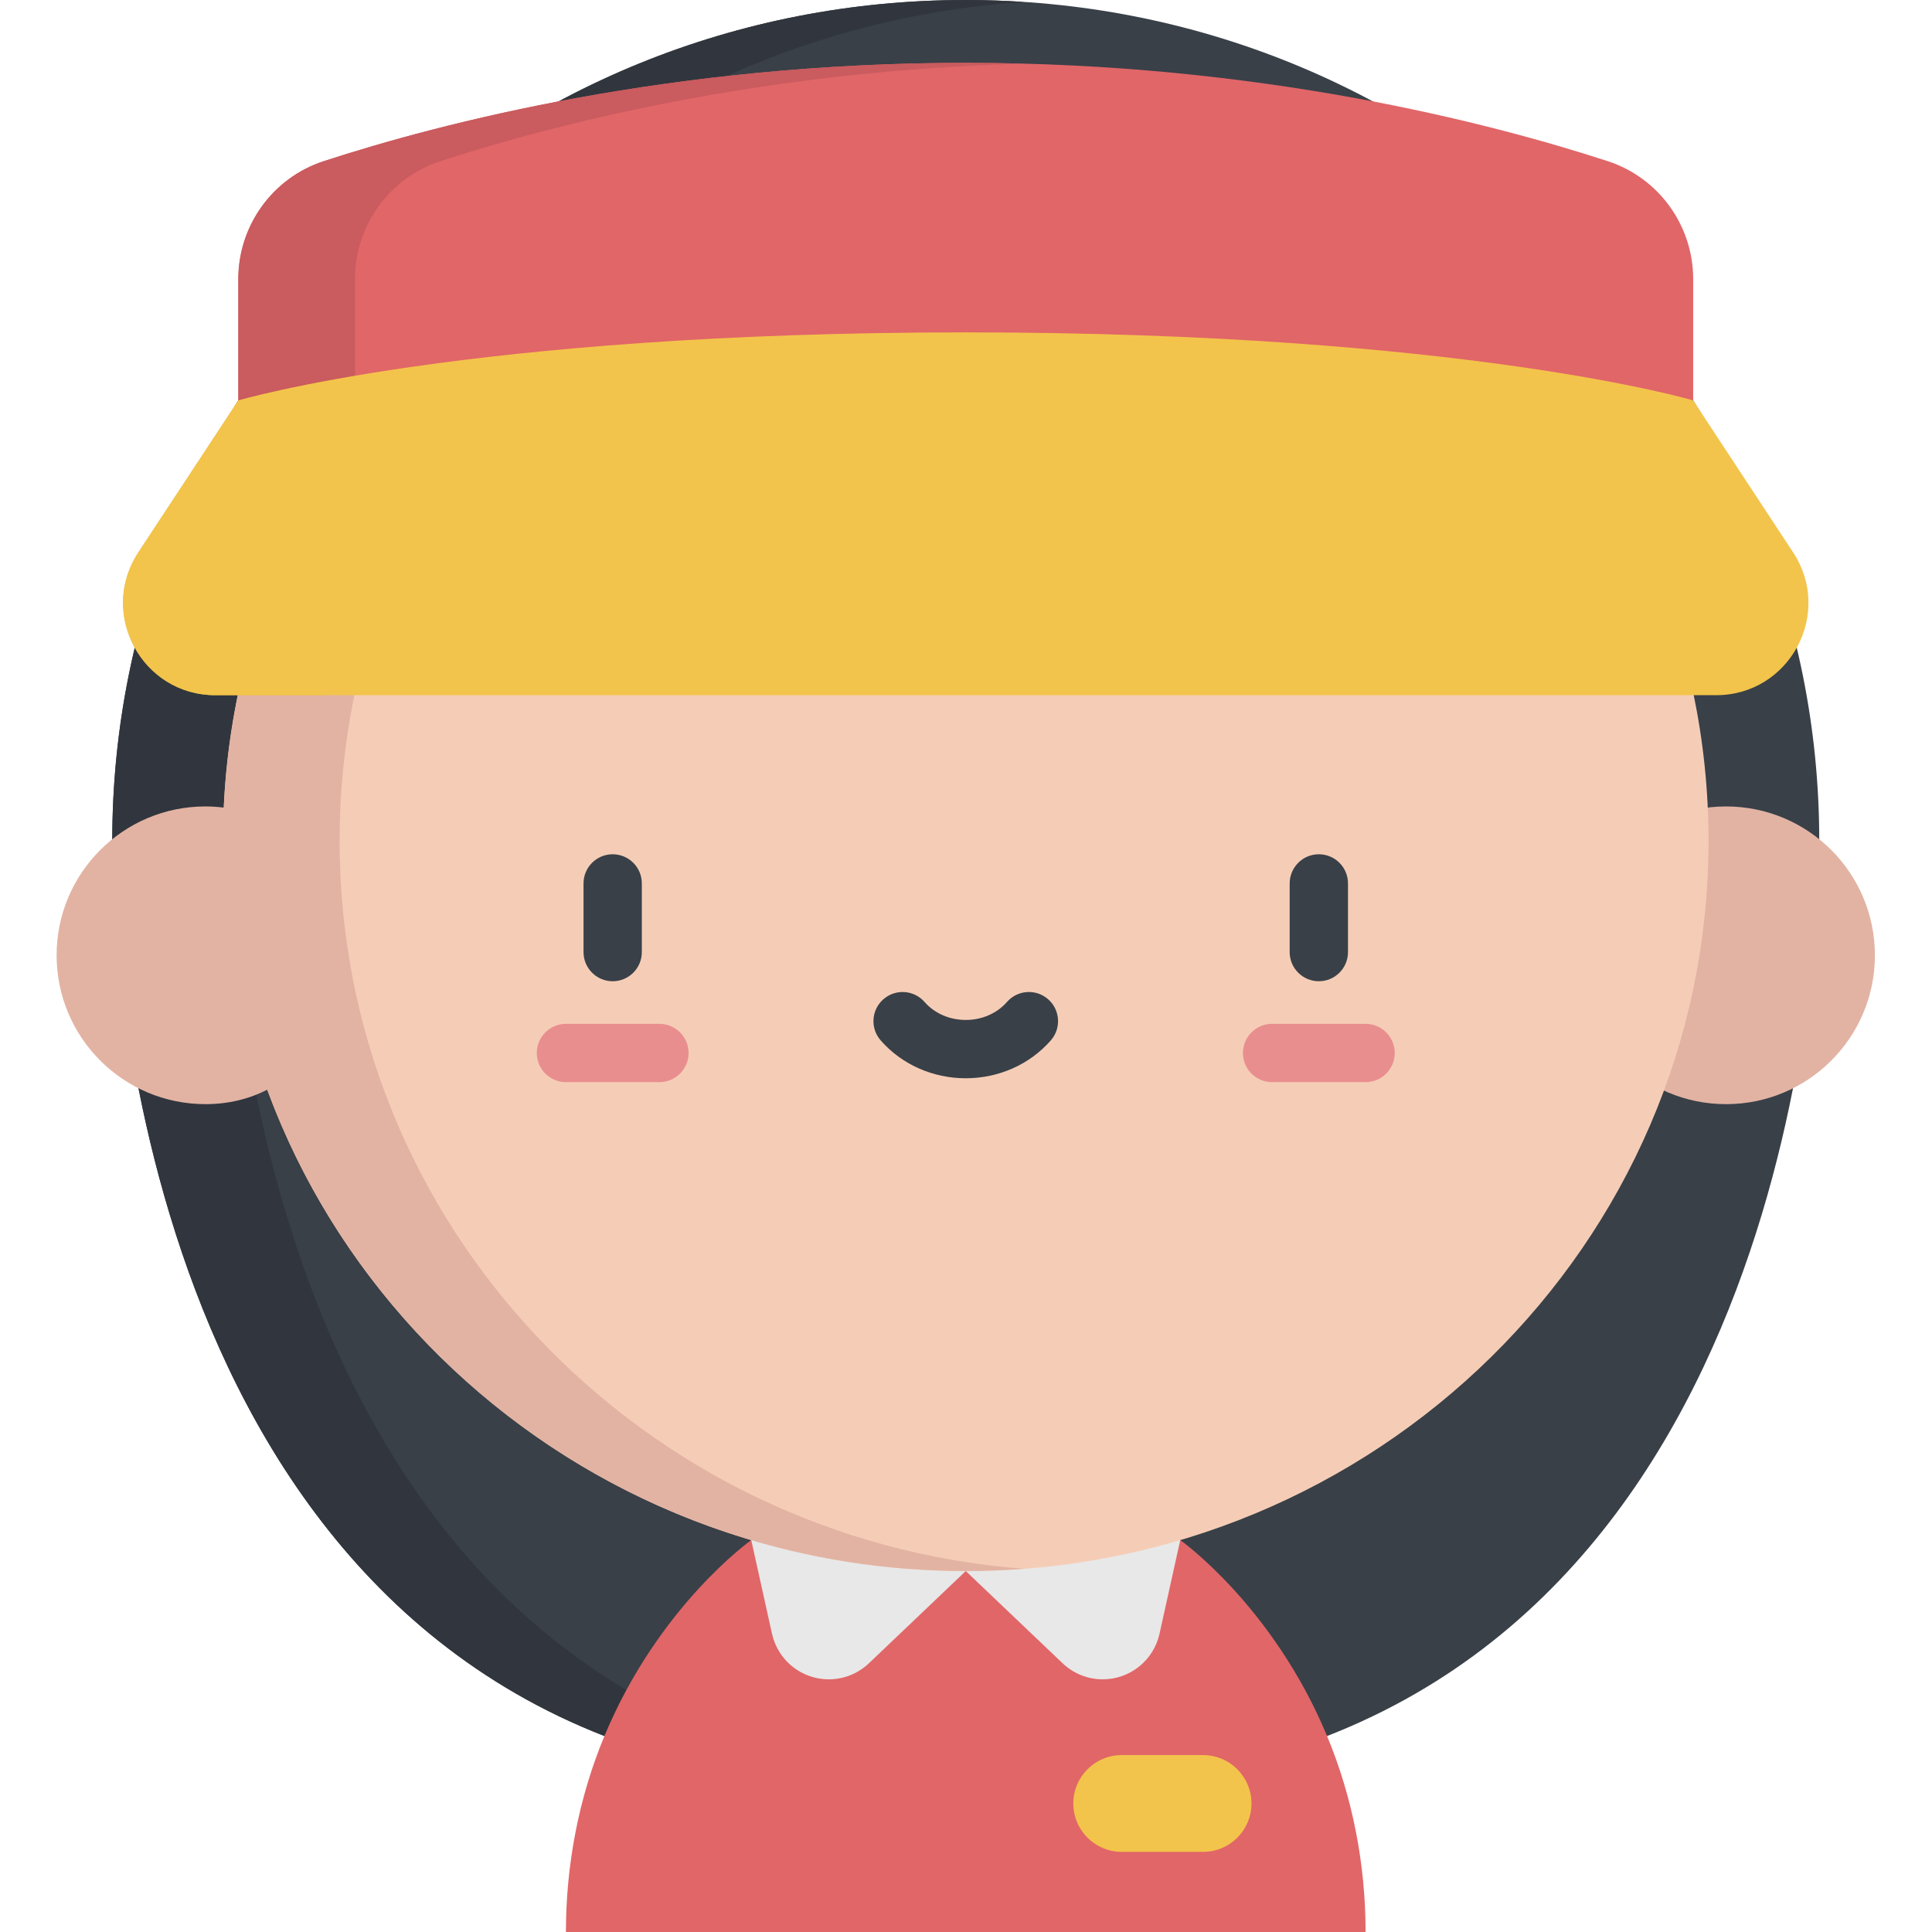 <svg height="512pt" viewBox="-15 0 512 512" width="512pt" xmlns="http://www.w3.org/2000/svg"><path d="m14.75 222.84s-2.754 185.297 130.43 237.227l54.895-27.219v-70.055zm0 0" fill="#394048"/><path d="m46.789 247.039-32.039-24.199s-2.754 185.297 130.43 237.227l14.715-7.297c-89.52-46-108.926-156.617-113.105-205.73zm0 0" fill="#31363e"/><path d="m467.121 222.84s2.754 185.297-130.43 237.227l-54.895-27.219v-70.055zm0 0" fill="#394048"/><path d="m14.75 222.84c0-59.617 23.59-115.641 66.426-157.746 42.703-41.977 99.438-65.094 159.762-65.094 60.32 0 117.055 23.117 159.758 65.094 42.836 42.105 66.426 98.129 66.426 157.746zm0 0" fill="#394048"/><path d="m256.387.52c-5.121-.336-10.27-.52-15.449-.52-60.324 0-117.059 23.117-159.762 65.094-42.836 42.105-66.426 98.129-66.426 157.746h30.906c0-59.617 23.59-115.641 66.426-157.746 39.031-38.371 89.797-60.973 144.305-64.574zm0 0" fill="#31363e"/><path d="m481.871 253.164c0 21.785-17.66 39.449-39.449 39.449-21.785 0-39.449-17.664-39.449-39.449 0-21.789 17.664-39.449 39.449-39.449 21.789 0 39.449 17.66 39.449 39.449zm0 0" fill="#e2b3a3"/><path d="m297.781 408.137s24.531 17.359 38.91 51.93c6.824 16.41 10.203 34.18 10.203 51.934h-211.918c0-17.754 3.379-35.523 10.203-51.934 14.383-34.57 38.914-51.93 38.914-51.93zm0 0" fill="#e16668"/><path d="m219.301 390.18-35.211 17.957 5.496 24.816c1.562 7.062 7.82 12.086 15.051 12.086 3.957 0 7.766-1.523 10.633-4.254l25.668-24.445zm0 0" fill="#e8e8e8"/><path d="m262.57 390.18 35.211 17.957-5.496 24.816c-1.562 7.062-7.82 12.086-15.051 12.086-3.957 0-7.766-1.523-10.629-4.254l-25.668-24.445zm0 0" fill="#e8e8e8"/><path d="m437.777 222.84c0-106.863-88.129-193.496-196.84-193.496-108.715 0-196.844 86.633-196.844 193.496 0 106.867 88.129 193.5 196.844 193.5 108.711 0 196.84-86.633 196.84-193.5zm0 0" fill="#f5cdb6"/><path d="m75 222.84c0-101.754 79.898-185.156 181.387-192.906-5.098-.391-10.25-.59-15.449-.59-105.711 0-191.945 81.91-196.633 184.684-1.574-.199-3.191-.316-4.855-.316-21.785 0-39.449 17.664-39.449 39.449 0 21.789 17.664 39.449 39.449 39.449 6.074 0 11.586-1.375 16.379-3.824 27.434 74.395 99.953 127.555 185.109 127.555 5.199 0 10.352-.203 15.449-.594-101.488-7.742-181.387-91.152-181.387-192.906zm0 0" fill="#e2b3a3"/><path d="m334.504 260.039c-4.266 0-7.727-3.461-7.727-7.727v-18.195c0-4.266 3.461-7.727 7.727-7.727 4.27 0 7.727 3.461 7.727 7.727v18.195c0 4.266-3.457 7.727-7.727 7.727zm0 0" fill="#394048"/><path d="m346.895 286.781h-24.781c-4.266 0-7.727-3.461-7.727-7.727 0-4.27 3.461-7.727 7.727-7.727h24.781c4.266 0 7.727 3.457 7.727 7.727 0 4.266-3.461 7.727-7.727 7.727zm0 0" fill="#e98e8f"/><path d="m147.367 260.039c-4.27 0-7.727-3.461-7.727-7.727v-18.195c0-4.266 3.457-7.727 7.727-7.727 4.266 0 7.723 3.461 7.723 7.727v18.195c0 4.266-3.457 7.727-7.723 7.727zm0 0" fill="#394048"/><path d="m159.758 286.781h-24.781c-4.266 0-7.727-3.461-7.727-7.727 0-4.27 3.461-7.727 7.727-7.727h24.781c4.266 0 7.727 3.457 7.727 7.727 0 4.266-3.461 7.727-7.727 7.727zm0 0" fill="#e98e8f"/><path d="m240.938 285.75c-8.754 0-16.977-3.66-22.555-10.043-2.809-3.215-2.48-8.098.734-10.902 3.211-2.809 8.09-2.484 10.902.73 2.645 3.027 6.625 4.762 10.918 4.762 4.289 0 8.27-1.734 10.918-4.762 2.809-3.215 7.688-3.543 10.902-.734 3.211 2.809 3.539 7.691.73 10.902-5.582 6.387-13.801 10.047-22.551 10.047zm0 0" fill="#394048"/><path d="m52.57 146.398 26.492-40.281s55.855-16.625 177.328-17.949c-5.043-.055-10.188-.086-15.453-.086-132.207 0-192.777 18.035-192.777 18.035l-26.496 40.281c-10.676 16.234.969 37.832 20.402 37.832h30.906c-19.434 0-31.082-21.598-20.402-37.832zm0 0" fill="#e0b545"/><path d="m433.711 106.117v-32.141c0-14.211-9.113-26.852-22.621-31.258-31.148-10.16-92.332-26.066-170.156-26.066-77.82 0-139.004 15.906-170.152 26.066-13.508 4.41-22.625 17.047-22.625 31.258v32.141zm0 0" fill="#e16668"/><path d="m101.688 42.719c29.055-9.477 84.25-23.949 154.699-25.852-5.074-.137-10.223-.215-15.449-.215-77.824 0-139.008 15.906-170.156 26.066-13.508 4.41-22.625 17.047-22.625 31.258v32.141h30.906v-32.141c0-14.211 9.113-26.848 22.625-31.258zm0 0" fill="#ca5b5e"/><g fill="#f3c44b"><path d="m303.832 465.117h-21.57c-7.082 0-12.824 5.742-12.824 12.82 0 7.082 5.742 12.824 12.824 12.824h21.57c7.082 0 12.82-5.742 12.82-12.824 0-7.078-5.738-12.82-12.82-12.82zm0 0"/><path d="m460.207 146.398-26.496-40.281s-60.57-18.035-192.777-18.035c-132.207 0-192.777 18.035-192.777 18.035l-26.492 40.281c-10.676 16.234.969 37.832 20.398 37.832h397.742c19.434 0 31.078-21.598 20.402-37.832zm0 0"/></g></svg>
